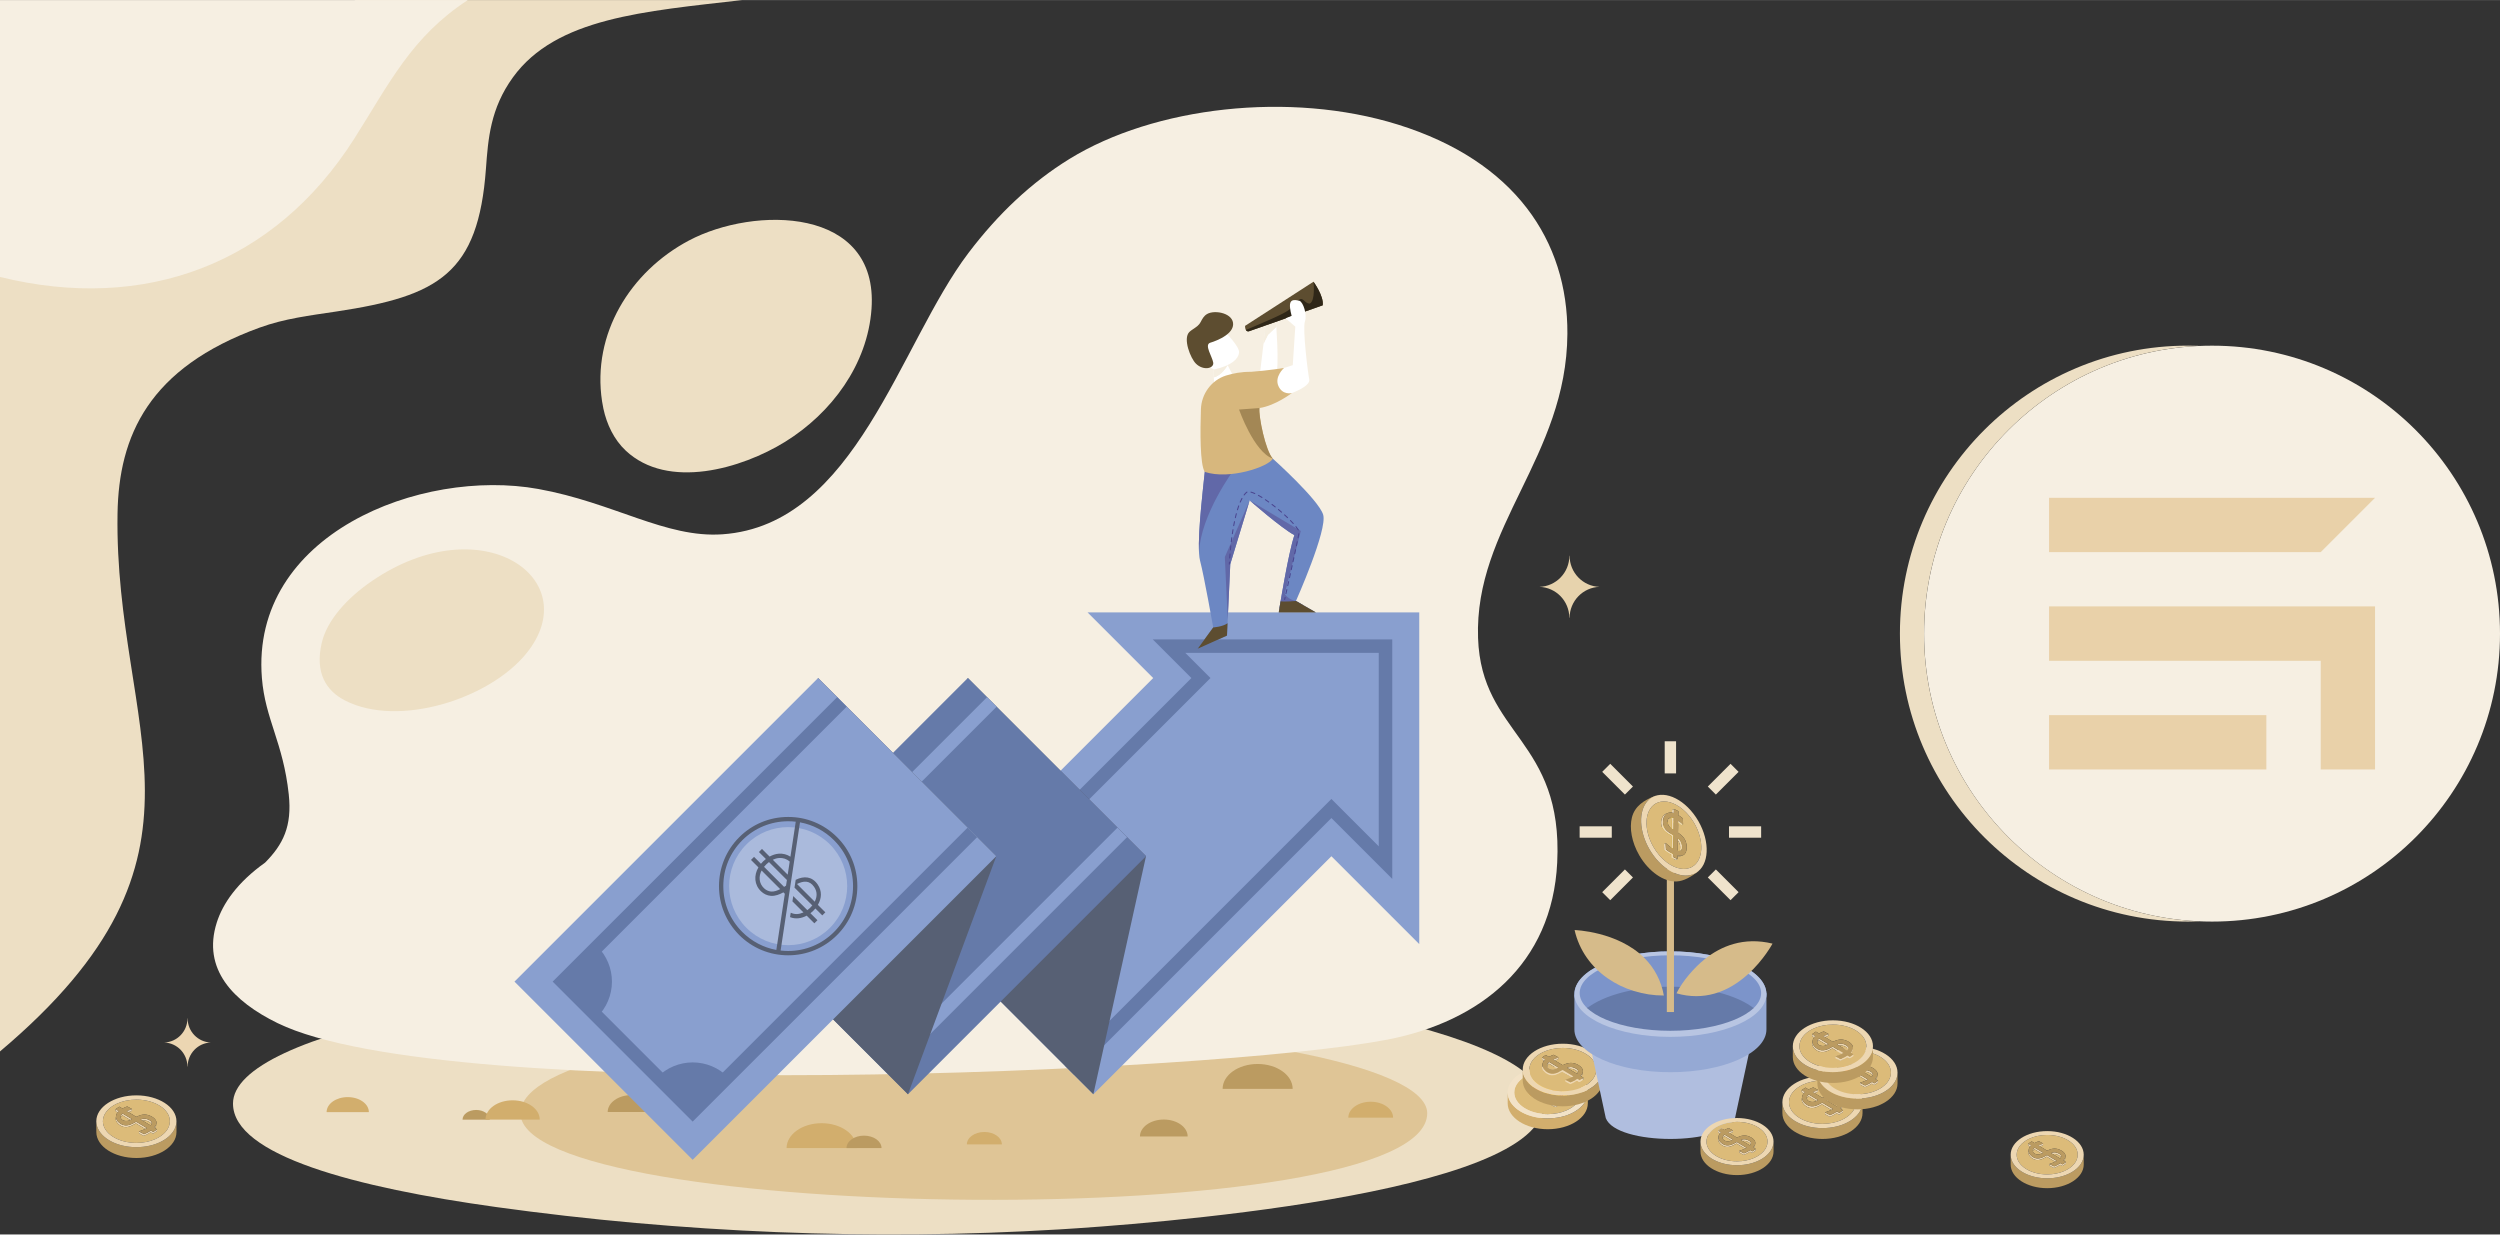 <?xml version="1.0" encoding="UTF-8"?>
<!DOCTYPE svg PUBLIC "-//W3C//DTD SVG 1.1//EN" "http://www.w3.org/Graphics/SVG/1.1/DTD/svg11.dtd">
<!-- Creator: CorelDRAW X7 -->
<svg xmlns="http://www.w3.org/2000/svg" xml:space="preserve" width="11.614in" height="5.735in" version="1.1" style="shape-rendering:geometricPrecision; text-rendering:geometricPrecision; image-rendering:optimizeQuality; fill-rule:evenodd; clip-rule:evenodd"
viewBox="0 0 116142 57345"
 xmlns:xlink="http://www.w3.org/1999/xlink">
 <rect x="0" y="0" width="116142" height="57345" fill="#333333" stroke="none"/>
 <defs>
  <style type="text/css">
   <![CDATA[
    .fil30 {fill:#FFC632}
    .fil25 {fill:#FAAB30}
    .fil26 {fill:#F79333}
    .fil23 {fill:#2F2718}
    .fil15 {fill:#6168A8}
    .fil33 {fill:#657AA9}
    .fil34 {fill:#7C94CA}
    .fil35 {fill:#95A9D4}
    .fil20 {fill:#A38755}
    .fil36 {fill:#B8C5E2}
    .fil31 {fill:#BB9B61}
    .fil24 {fill:#D2AE6D}
    .fil37 {fill:#D6BB8A}
    .fil27 {fill:#DCBB79}
    .fil8 {fill:#E7D3AD}
    .fil1 {fill:#E9D1A9}
    .fil9 {fill:#ECD6B2}
    .fil28 {fill:#EDD7B2}
    .fil2 {fill:#EDDFC4}
    .fil29 {fill:#F2E2C7}
    .fil21 {fill:#F5EEE0}
    .fil0 {fill:#F6EFE2}
    .fil22 {fill:#4A458F;fill-rule:nonzero}
    .fil12 {fill:#576074;fill-rule:nonzero}
    .fil19 {fill:#5D4D30;fill-rule:nonzero}
    .fil11 {fill:#657AA9;fill-rule:nonzero}
    .fil14 {fill:#6C87C3;fill-rule:nonzero}
    .fil10 {fill:#899FCF;fill-rule:nonzero}
    .fil13 {fill:#AABADC;fill-rule:nonzero}
    .fil32 {fill:#B0BEDF;fill-rule:nonzero}
    .fil6 {fill:#BB9B61;fill-rule:nonzero}
    .fil40 {fill:#C19C00;fill-rule:nonzero}
    .fil7 {fill:#D2AE6D;fill-rule:nonzero}
    .fil38 {fill:#D6BB8A;fill-rule:nonzero}
    .fil18 {fill:#D7B77D;fill-rule:nonzero}
    .fil4 {fill:#DFC596;fill-rule:nonzero}
    .fil3 {fill:#EDDFC4;fill-rule:nonzero}
    .fil39 {fill:#EFE3CC;fill-rule:nonzero}
    .fil17 {fill:#F5EEE0;fill-rule:nonzero}
    .fil5 {fill:#F6EFE2;fill-rule:nonzero}
    .fil16 {fill:white;fill-rule:nonzero}
   ]]>
  </style>
 </defs>
 <g id="Layer_x0020_1">
  <g id="_3027444728032">
   <g>
    <path class="fil0" d="M116142 29434c0,-7388 -5989,-13378 -13378,-13378 -7388,0 -13377,5990 -13377,13378 0,7388 5989,13377 13377,13377 7389,0 13378,-5989 13378,-13377z"/>
    <path class="fil1" d="M105288 33219l0 2526 -10096 0 0 -2526 10096 0zm-10096 -7573l0 -2523c5046,0 10096,0 15145,0l-2523 2523c-4209,0 -8416,0 -12622,0zm15145 10099l-2523 0 0 -5050 -12622 0 0 -2526 15145 0c0,2526 0,5051 0,7576z"/>
    <path class="fil2" d="M102185 42800l19 0c-5,0 -11,0 -19,0zm-12801 -13366c0,-7202 5692,-13075 12820,-13369l-19 0 -524 -11 -17 0c-7389,0 -13380,5991 -13380,13380 0,7389 5991,13377 13380,13377 181,0 362,-3 543,-11 -7120,-303 -12803,-6173 -12803,-13366l0 0z"/>
   </g>
   <path class="fil2" d="M29068 20930c1964,1844 5393,838 7405,-407 2160,-1337 3833,-3592 4015,-6178 336,-4763 -5443,-4784 -8480,-3176 -2729,1445 -4513,4341 -4039,7468 17,115 38,229 62,341 157,732 492,1440 1037,1952z"/>
   <g>
    <path class="fil3" d="M71724 51265c0,4293 -19021,5636 -22520,5847 -8731,527 -17562,153 -26144,-1038 -6522,-905 -12236,-2395 -12236,-4809 0,-3327 13633,-6024 30450,-6024 16817,0 30450,2697 30450,6024z"/>
    <path class="fil4" d="M66304 51713c0,5635 -42125,5092 -42125,0 0,-2268 7806,-4107 20016,-4107 12210,0 22109,1839 22109,4107z"/>
    <path class="fil5" d="M12903 47532c-2075,-1012 -3516,-2515 -2834,-4672 281,-889 957,-1870 2247,-2789 837,-845 1258,-1690 1099,-3169 -259,-2412 -1095,-3491 -1248,-5406 -534,-6679 7379,-9768 12838,-8783 3509,633 5925,2291 8560,2106 6188,-435 8214,-8833 11427,-13071 1382,-1823 2930,-3281 4694,-4368 3935,-2424 10230,-3162 15260,-1594 5429,1693 7898,5397 7870,9720 -37,5714 -4328,8955 -4150,14134 155,4517 3959,4699 3677,10432 -231,4706 -3548,7391 -7915,8228 -8159,1563 -43673,3063 -51525,-768z"/>
    <path class="fil3" d="M17286 26984c5121,-3491 9950,-82 7175,3359 -1721,2134 -5949,3465 -8422,2202 -891,-455 -1415,-1290 -1092,-2682 239,-1031 1150,-2068 2339,-2879z"/>
    <path class="fil6" d="M28231 51658c0,-435 497,-788 1109,-788 612,0 1108,353 1108,788l-2217 0z"/>
    <path class="fil6" d="M52958 52795c0,-435 496,-788 1109,-788 612,0 1108,353 1108,788l-2217 0z"/>
    <path class="fil7" d="M15173 51663c0,-386 440,-698 981,-698 542,0 982,312 982,698l-1963 0z"/>
    <path class="fil6" d="M21488 52012c0,-249 283,-450 632,-450 349,0 632,201 632,450l-1264 0z"/>
    <path class="fil6" d="M56799 50582c0,-638 729,-1156 1627,-1156 898,0 1627,518 1627,1156l-3254 0z"/>
    <path class="fil7" d="M36542 53334c0,-639 728,-1157 1626,-1157 899,0 1627,518 1627,1157l-3253 0z"/>
    <path class="fil7" d="M44917 53163c0,-319 365,-578 814,-578 449,0 813,259 813,578l-1627 0z"/>
    <path class="fil7" d="M62638 51920c0,-409 466,-740 1041,-740 574,0 1040,331 1040,740l-2081 0z"/>
    <path class="fil7" d="M22555 52010c0,-495 564,-896 1260,-896 696,0 1260,401 1260,896l-2520 0z"/>
    <path class="fil6" d="M39326 53334c0,-320 364,-579 813,-579 449,0 814,259 814,579l-1627 0z"/>
    <path class="fil5" d="M68109 15856c155,1121 737,1612 1290,1501 940,-189 1134,-1439 1079,-2607 -78,-1667 -640,-3378 -1857,-4567 -1069,-1043 -2807,-742 -2644,610 112,929 1046,1690 1518,2503 423,729 437,1272 614,2560z"/>
    <path class="fil8" d="M71518 27261c768,25 1384,655 1388,1435l12 0c7,-780 622,-1410 1388,-1435 -770,-26 -1388,-662 -1388,-1446l-10 0c0,784 -618,1420 -1390,1446z"/>
    <path class="fil9" d="M7629 48429c596,19 1074,509 1077,1115l10 0c5,-606 483,-1096 1077,-1115 -597,-20 -1077,-514 -1077,-1123l-8 0c0,609 -480,1103 -1079,1123z"/>
    <g>
     <path class="fil3" d="M0 6038c362,-161 730,-310 1103,-445 4376,-1587 9415,-1407 13329,-3930 750,-484 1432,-1051 2078,-1663l17968 0c-4544,526 -8644,818 -10649,3591 -1046,1446 -1151,2841 -1253,4235 -354,4879 -2197,5926 -6938,6641 -1268,191 -2414,328 -3574,749 -5154,1870 -6547,5026 -6604,8645 -157,10127 5363,15856 -5460,24982l0 -42805z"/>
     <path class="fil5" d="M21734 0c-2614,1703 -3643,3867 -5274,6436 -3700,5829 -9733,8088 -16460,6427l0 -12863 21734 0z"/>
    </g>
    <g>
     <polygon class="fil10" points="65934,28446 50523,28446 53574,31497 42516,42555 50794,50833 61852,39775 65934,43857 "/>
     <polygon class="fil11" points="49911,49942 49467,49499 61852,37114 64052,39315 64052,30327 55065,30327 56235,31497 43850,43881 43407,43438 55348,31497 53551,29700 64680,29700 64680,40829 61852,38001 "/>
     <polygon class="fil12" points="44962,31495 53240,39773 50794,50833 42516,42555 "/>
     <polygon class="fil11" points="42181,50833 33903,42555 44963,31495 53241,39773 "/>
     <polygon class="fil10" points="35238,43890 34794,43447 45855,32386 46298,32830 "/>
     <polygon class="fil10" points="41299,49951 40855,49508 51916,38447 52359,38891 "/>
     <polygon class="fil12" points="38007,31495 46285,39773 42181,50833 33902,42555 "/>
     <polygon class="fil10" points="32179,53878 23901,45600 38007,31495 46285,39773 "/>
     <polygon class="fil11" points="32179,52104 25675,45600 38889,32387 39332,32830 26562,45600 32179,51218 44950,38447 45393,38891 "/>
     <path class="fil11" d="M26119 45600l1636 -1630c431,433 674,1019 674,1630 0,623 -252,1219 -698,1654l-1612 -1654z"/>
     <path class="fil11" d="M32181 51663l-1649 -1618c435,-442 1029,-692 1649,-692 620,0 1215,250 1649,693l-1649 1617z"/>
     <path class="fil13" d="M38555 43103c-1071,1071 -2807,1071 -3878,0 -1071,-1071 -1071,-2807 0,-3878 1071,-1071 2807,-1071 3878,0 1071,1071 1071,2807 0,3878z"/>
    </g>
    <g>
     <path class="fil14" d="M59131 21303c0,0 2122,1906 2338,2601 216,695 -1263,4012 -1263,4012l925 530 -1725 0c0,0 421,-2656 726,-3590 -590,-309 -2077,-1611 -2077,-1611l-900 2960 -153 3319 -1363 612 723 -991c0,0 -428,-2411 -611,-3099 -182,-688 133,-3296 219,-4126 87,-830 2593,-889 3161,-617z"/>
     <path class="fil15" d="M55970 21920c-74,715 -318,2751 -268,3740 82,-1774 1625,-3846 1625,-3846 -269,56 -821,-34 -1261,-120 -53,68 -87,143 -96,226z"/>
     <path class="fil15" d="M60431 24664l-2376 -1419c0,0 1487,1302 2077,1611 -257,785 -595,2786 -696,3404 344,6 707,10 861,8 185,-2 249,-91 209,-180l-300 -172c-380,-62 -523,-335 -523,-335l748 -2917z"/>
     <path class="fil16" d="M58827 14897c-14,99 -321,2680 -321,2680 0,0 572,203 761,-126 190,-330 1,-2637 1,-2637l-441 83z"/>
     <path class="fil17" d="M59295 15178c-15,-220 -27,-364 -27,-364l-441 83c-6,42 -65,527 -130,1073l203 -414 395 -378z"/>
     <path class="fil16" d="M56934 16769l396 773c0,0 7,387 -411,443 -418,56 -516,-178 -516,-178l-41 -966c0,0 382,-154 572,-72z"/>
     <path class="fil18" d="M56955 17444c325,-104 716,-178 1169,-174 802,-60 1527,-178 1527,-178 0,0 385,522 360,1166 0,0 -739,577 -1501,696 -46,369 277,1978 621,2349 -184,373 -2019,1000 -3161,617 -225,-337 -214,-1883 -179,-2913 24,-713 485,-1346 1164,-1563z"/>
     <path class="fil17" d="M56362 16841l30 684c369,-75 639,-568 639,-568l0 0 -96 -188c-191,-82 -573,72 -573,72z"/>
     <path class="fil19" d="M60206 27916c0,0 -514,49 -715,15 -53,312 -85,515 -85,515l1725 0 -925 -530z"/>
     <path class="fil19" d="M57028 28950c-229,170 -666,195 -666,195l-723 991 1363 -612 26 -574z"/>
     <polygon class="fil15" points="57155,26205 58055,23245 56901,25873 57036,28774 "/>
     <path class="fil20" d="M58510 18954l-948 69c0,0 691,1977 1569,2280 -344,-371 -667,-1980 -621,-2349z"/>
     <path class="fil21" d="M56362 16841l30 684c369,-75 639,-568 639,-568l-97 -188c-190,-82 -572,72 -572,72z"/>
     <path class="fil21" d="M59268 14814l-441 83c-6,42 -65,527 -130,1073l203 -414 395 -378c-15,-220 -27,-364 -27,-364z"/>
     <path class="fil22" d="M57107 26228c-12,-2 -20,-12 -20,-24 0,0 2,-34 5,-96 1,-13 12,-23 26,-22 14,1 23,12 22,25 -4,61 -5,95 -5,95 -1,13 -12,23 -25,23 -1,-1 -2,0 -3,-1zm2570 1643l-1 0c-13,-3 -21,-16 -18,-29l20 -92c3,-14 15,-19 29,-19 13,3 21,16 18,29l-20 93c-3,12 -16,20 -28,18zm-1387 -4922c-2,0 -4,-1 -6,-2 -65,-29 -124,-51 -174,-64 -13,-4 -20,-17 -17,-29 3,-13 16,-21 29,-17 53,13 114,36 182,67 12,5 17,19 12,31 -5,10 -16,16 -26,14zm332 182c-2,-1 -5,-2 -8,-3 -56,-35 -111,-67 -162,-96 -12,-6 -16,-21 -10,-33 7,-11 21,-16 33,-9 52,29 108,62 164,97 11,7 15,22 8,33 -5,9 -15,13 -25,11zm-828 -115c-3,-1 -7,-2 -10,-5 -10,-8 -12,-23 -5,-33 36,-48 73,-89 111,-122 9,-8 19,-15 30,-20 12,-5 26,0 32,12 6,12 0,26 -12,32 -7,3 -13,7 -18,12 -36,31 -71,70 -104,115 -6,7 -15,10 -24,9zm1143 327c-3,-1 -6,-2 -9,-4 -53,-38 -105,-74 -156,-109 -11,-7 -13,-22 -6,-33 7,-11 22,-14 33,-6 52,34 104,71 156,109 11,7 14,22 6,33 -5,8 -15,11 -24,10zm303 229c-4,-1 -8,-3 -11,-5 -50,-40 -100,-78 -149,-116 -11,-8 -13,-23 -5,-34 8,-10 23,-12 34,-4 50,38 100,77 150,116 10,9 12,24 4,34 -6,7 -15,10 -23,9zm-1629 -225c-2,-1 -3,-1 -5,-2 -12,-5 -18,-19 -12,-31 26,-63 54,-121 82,-173 7,-12 22,-16 33,-10 12,7 16,21 10,33 -28,51 -55,108 -81,169 -5,10 -16,16 -27,14zm1921 467c-5,0 -9,-2 -12,-5 -47,-41 -95,-82 -144,-123 -10,-8 -11,-23 -3,-33 8,-11 23,-12 34,-4 49,41 97,82 145,124 9,8 11,23 2,34 -6,6 -14,9 -22,7zm280 256c-5,-1 -9,-3 -12,-6 -45,-43 -91,-86 -139,-129 -9,-9 -10,-24 -1,-34 9,-10 24,-10 34,-2 47,44 94,87 139,130 9,9 10,25 1,34 -6,6 -14,8 -22,7zm-2329 -367c-1,0 -2,0 -2,0 -13,-4 -20,-18 -16,-30 19,-64 39,-125 59,-181 4,-13 19,-19 31,-15 12,5 19,18 14,31 -20,55 -39,116 -58,179 -4,11 -16,18 -28,16zm2594 638c-5,0 -10,-3 -13,-7 -41,-45 -84,-91 -130,-138 -9,-9 -9,-24 0,-33 10,-10 25,-10 34,0 46,47 90,94 131,139 9,10 8,25 -2,34 -5,5 -13,7 -20,5zm-2690 -271l-2 -1c-12,-3 -20,-15 -17,-28 14,-63 29,-125 45,-185 3,-13 16,-21 29,-17 13,3 21,16 17,29 -16,60 -30,121 -45,183 -3,13 -15,21 -27,19zm2925 569c-6,-2 -12,-5 -16,-11 -29,-46 -66,-97 -110,-151 -8,-10 -7,-25 4,-34 10,-8 25,-6 33,4 45,55 83,107 114,155 7,11 4,26 -7,33 -6,4 -12,5 -18,4zm-3002 -198l0 0c-13,-2 -22,-15 -20,-28 12,-62 24,-125 37,-187 2,-12 15,-21 28,-18l0 0c13,2 21,15 19,28 -13,62 -25,124 -36,186 -3,13 -15,21 -28,19zm2990 561l-1 0c-13,-3 -21,-16 -18,-29 14,-71 26,-134 36,-186 2,-13 14,-21 27,-19l0 0c13,2 22,15 20,28 -10,52 -22,115 -36,187 -3,12 -15,21 -28,19zm-3052 -187c-13,-3 -21,-15 -20,-27 10,-63 19,-125 30,-188 2,-13 14,-22 28,-20 12,4 21,15 19,28 -10,62 -20,125 -29,187 -2,13 -14,22 -27,20l-1 0zm2976 558l-1 0c-13,-3 -22,-15 -19,-28l39 -186c2,-13 15,-21 28,-19l0 0c13,3 22,16 19,29l-39 186c-3,12 -15,21 -27,18zm-3026 -183c-13,-2 -22,-13 -20,-26 7,-62 15,-125 24,-189 2,-13 14,-22 27,-20l1 0c12,2 21,14 19,27 -8,64 -16,126 -24,188 -1,13 -13,22 -26,20l-1 0zm2947 554l-1 0c-13,-2 -21,-15 -19,-28l40 -186c3,-13 16,-22 28,-18 13,3 22,15 19,28l-40 186c-2,13 -15,21 -27,18zm-2988 -177c-12,-2 -21,-13 -20,-26 6,-60 12,-123 19,-189 2,-13 14,-22 27,-21 13,0 23,13 21,26 -7,66 -13,129 -19,189 -2,13 -13,23 -26,21 -1,0 -2,0 -2,0zm2908 549l-1 -1c-13,-2 -22,-15 -19,-28l40 -186c3,-12 16,-20 28,-18l1 0c13,3 21,16 18,29l-40 185c-3,13 -15,21 -27,19zm-2940 -171c-12,-2 -21,-13 -20,-26 4,-56 9,-119 15,-189 1,-13 12,-23 26,-21 13,-1 23,12 21,25 -5,69 -10,133 -14,189 -1,13 -13,23 -26,22 -1,0 -2,0 -2,0zm2859 541l-1 0c-13,-3 -21,-15 -18,-28l40 -186c3,-13 13,-21 29,-18 12,3 21,15 18,28l-41 186c-2,12 -15,21 -27,18zm-82 371l-1 0c-13,-3 -21,-16 -18,-29l41 -185c3,-13 15,-20 28,-18 13,2 22,15 19,28l-41 185c-3,13 -15,21 -28,19zm-82 371l-1 -1c-13,-3 -21,-15 -18,-28l41 -185c3,-13 13,-20 29,-19 13,3 21,16 18,29l-41 185c-3,13 -15,21 -28,19zm-82 370l-1 0c-13,-3 -21,-16 -18,-29l41 -185c3,-13 15,-21 29,-18 12,3 21,15 18,28l-42 186c-2,12 -15,20 -27,18z"/>
     <path class="fil19" d="M57840 15137l3180 -2052c0,0 491,668 428,1096l-3425 1206c0,0 -180,67 -183,-250z"/>
     <path class="fil23" d="M60377 13907c-169,96 -471,237 -442,410 26,161 -1594,802 -2055,1008 54,93 143,62 143,62l3425 -1206c63,-428 -428,-1096 -428,-1096 0,0 103,901 -181,1018 -230,-16 -294,-292 -462,-196z"/>
     <path class="fil16" d="M59651 17092l407 -131 117 -1789 -446 -386 276 -115c0,0 -97,-346 -76,-533 22,-187 136,-247 447,-164 168,73 357,626 245,965 -112,339 135,2361 203,2682 69,322 -813,637 -813,637 0,0 -426,109 -620,-328 -194,-437 260,-838 260,-838z"/>
     <path class="fil16" d="M56916 15429c0,0 685,666 647,956 -38,290 -346,591 -1137,772 -280,-9 -679,-796 -692,-968 -84,-1131 865,-916 1182,-760z"/>
     <path class="fil19" d="M56215 15922c0,0 1029,-290 1071,-831 41,-542 -847,-716 -1207,-507 -154,90 -221,223 -301,373 -89,169 -215,237 -375,347 -52,35 -104,71 -149,115 -311,307 53,1224 305,1472 347,342 849,225 803,-50 -45,-275 -422,-821 -147,-919z"/>
    </g>
    <g>
     <path class="fil24" d="M73724 51001c-178,543 -925,952 -1821,952 -894,0 -1641,-409 -1820,-952 -26,-77 -40,-158 -41,-241l0 493c0,665 834,1204 1861,1204 1029,0 1862,-539 1862,-1204l0 -503c0,86 -14,170 -41,251z"/>
     <path class="fil25" d="M72365 50640c-94,-22 -181,-8 -266,25 29,18 60,36 89,54 53,-10 107,-10 163,4 65,16 226,72 251,167 81,-145 -155,-230 -237,-250z"/>
     <path class="fil25" d="M72730 51044c12,8 23,14 35,21 9,-12 19,-26 26,-40 26,-45 37,-88 35,-129 -4,16 -12,31 -21,46 -21,37 -47,71 -75,102z"/>
     <path class="fil26" d="M72351 50723c-56,-14 -110,-14 -163,-4 124,74 248,149 372,223 7,-8 17,-17 24,-25 8,-9 15,-19 18,-27 -25,-95 -186,-151 -251,-167z"/>
     <path class="fil25" d="M71896 50769c-217,122 -450,249 -694,115 -142,-79 -251,-207 -248,-351 -56,176 65,339 235,434 244,134 477,7 693,-115 142,85 285,172 428,257 28,-12 56,-27 83,-41 -166,-100 -332,-200 -497,-299z"/>
     <path class="fil27" d="M70941 50202l0 -16 134 -89 37 -26c49,30 97,58 145,87 72,-37 147,-69 221,-97l213 115 8 4c-2,3 -5,5 -8,7l0 66 0 14c-12,6 -29,13 -40,18 -37,13 -74,28 -112,43 121,72 239,145 359,216 200,-98 395,-150 629,-56 160,65 368,218 299,408 2,41 -9,84 -35,129 -7,14 -17,28 -26,40 30,19 62,38 94,57 0,0 1,1 2,2 0,0 2,0 2,1l-2 1 -6 80 0 6 -180 116c-37,-22 -74,-44 -110,-65 -98,68 -208,121 -318,165l-223 -120 0 -83 0 -6c20,-4 39,-14 54,-18 72,-25 154,-55 232,-92 -143,-85 -286,-172 -428,-257 -216,122 -449,249 -693,115 -170,-95 -291,-258 -235,-434l0 -2c1,-55 19,-113 59,-172 6,-7 11,-14 16,-21 -22,-14 -45,-26 -67,-40 -14,-8 -15,-8 -21,-19l0 -77zm962 1554c323,0 622,-63 870,-173 414,-180 687,-486 687,-833 0,-556 -697,-1005 -1557,-1005 -348,0 -670,74 -930,199 -379,183 -625,476 -625,806 0,555 697,1006 1555,1006z"/>
     <path class="fil25" d="M71174 50570c15,-34 42,-68 80,-96 122,72 243,146 364,218 25,-10 50,-24 76,-39 1,-1 3,-2 5,-3 -143,-86 -288,-173 -431,-259 -69,50 -100,117 -94,179z"/>
     <path class="fil28" d="M72688 51245c-37,-22 -73,-44 -109,-65 -98,68 -208,121 -318,165l-152 -77 -85 -43 0 83 223 120c110,-44 220,-97 318,-165 36,21 73,43 110,65l180 -116 0 -6 6 -80 -69 48 -104 71z"/>
     <path class="fil26" d="M71174 50570c7,68 61,129 164,155 108,27 191,9 280,-33 -121,-72 -242,-146 -364,-218 -38,28 -65,62 -80,96z"/>
     <path class="fil29" d="M70973 49944c260,-125 582,-199 930,-199 860,0 1557,449 1557,1005 0,347 -273,653 -687,833 -248,110 -547,173 -870,173 -858,0 -1555,-451 -1555,-1006 0,-330 246,-623 625,-806zm930 2009c896,0 1643,-409 1821,-952 27,-81 41,-165 41,-251 0,-665 -833,-1203 -1862,-1203 -1027,0 -1861,538 -1861,1203 0,3 0,8 0,10 1,83 15,164 41,241 179,543 926,952 1820,952z"/>
     <path class="fil30" d="M72602 50890c-3,8 -10,18 -18,27 -7,8 -17,17 -24,25 -124,-74 -248,-149 -372,-223 -29,-18 -60,-36 -89,-54 85,-33 172,-47 266,-25 82,20 318,105 237,250zm-908 -237c-26,15 -51,29 -76,39 -89,42 -172,60 -280,33 -103,-26 -157,-87 -164,-155 -6,-62 25,-129 94,-179 143,86 288,173 431,259 -2,1 -4,2 -5,3zm-692 -422c27,16 53,32 81,48 -19,18 -37,38 -54,59 -5,7 -10,14 -16,21 -40,59 -58,117 -59,172l0 2c-3,144 106,272 248,351 244,134 477,7 694,-115 165,99 331,199 497,299 -27,14 -55,29 -83,41 -78,37 -160,67 -232,92 -15,4 -34,14 -54,18l0 6 85 43 152 77c110,-44 220,-97 318,-165 36,21 72,43 109,65l104 -71 69 -48 2 -1c0,-1 -2,-1 -2,-1 -1,-1 -2,-2 -2,-2 -32,-19 -64,-38 -94,-57 -12,-7 -23,-13 -35,-21 28,-31 54,-65 75,-102 9,-15 17,-30 21,-46 69,-190 -139,-343 -299,-408 -234,-94 -429,-42 -629,56 -120,-71 -238,-144 -359,-216 -26,-16 -52,-31 -77,-47 53,-23 106,-43 158,-63 16,-5 30,-11 45,-16 10,-4 19,-9 26,-15 3,-2 6,-4 8,-7l-8 -4 -213 -115c-74,28 -149,60 -221,97 -48,-29 -96,-57 -145,-87l-37 26 -134 89 0 16c10,5 25,8 35,13 8,6 17,11 26,16z"/>
     <path class="fil25" d="M70962 50298c22,14 45,26 67,40 17,-21 35,-41 54,-59 -28,-16 -54,-32 -81,-48 -9,-5 -18,-10 -26,-16 -10,-5 -25,-8 -35,-13l0 77c6,11 7,11 21,19z"/>
     <path class="fil25" d="M71620 50218c-52,20 -105,40 -158,63 25,16 51,31 77,47 38,-15 75,-30 112,-43 11,-5 28,-12 40,-18l0 -14 0 -66c-7,6 -16,11 -26,15 -15,5 -29,11 -45,16z"/>
     <path class="fil31" d="M74423 49938c-179,543 -926,952 -1821,952 -894,0 -1641,-409 -1820,-952 -26,-78 -40,-159 -41,-241l0 492c0,665 833,1204 1861,1204 1029,0 1862,-539 1862,-1204l0 -502c0,86 -14,170 -41,251z"/>
     <path class="fil28" d="M73063 49576c-93,-21 -180,-7 -265,26 29,17 60,35 89,53 52,-9 107,-9 163,4 65,16 226,73 251,168 81,-146 -156,-230 -238,-251z"/>
     <path class="fil28" d="M73429 49981c12,7 23,14 35,21 9,-13 19,-26 26,-40 26,-45 37,-88 35,-129 -5,16 -12,30 -21,46 -21,37 -48,70 -75,102z"/>
     <path class="fil27" d="M73050 49659c-56,-13 -111,-13 -163,-4 124,75 248,149 372,224 7,-8 17,-17 24,-25 7,-10 15,-19 18,-27 -25,-95 -186,-152 -251,-168z"/>
     <path class="fil28" d="M72595 49706c-217,122 -450,249 -694,114 -143,-79 -251,-207 -248,-351 -57,177 64,340 234,434 244,135 478,8 694,-114 142,85 285,171 428,257 28,-13 55,-27 83,-42 -166,-100 -332,-200 -497,-298z"/>
     <path class="fil27" d="M71639 49138l0 -16 135 -89 37 -25c49,30 96,58 145,87 71,-38 147,-69 220,-97l214 115 8 4c-2,2 -5,4 -8,7l0 66 0 13c-13,7 -30,14 -40,18 -37,14 -75,29 -113,43 121,73 240,145 360,217 199,-98 395,-150 629,-56 160,64 368,218 299,408 2,41 -9,84 -35,129 -7,14 -17,27 -26,40 30,19 62,38 93,57 0,0 1,1 2,2 1,0 2,0 2,1l-2 1 -5 80 0 6 -181 116c-36,-22 -73,-44 -109,-66 -98,69 -208,122 -318,165l-223 -119 0 -83 0 -7c20,-4 39,-13 53,-17 73,-26 155,-55 233,-92 -143,-86 -286,-172 -428,-257 -216,122 -450,249 -694,114 -170,-94 -291,-257 -234,-434l0 -1c1,-56 19,-113 59,-172 5,-8 10,-15 16,-21 -22,-14 -46,-27 -67,-40 -14,-9 -15,-9 -22,-20l0 -77zm963 1554c323,0 622,-62 870,-172 414,-181 686,-487 686,-833 0,-556 -697,-1006 -1556,-1006 -349,0 -670,75 -930,200 -379,183 -625,476 -625,806 0,555 697,1005 1555,1005z"/>
     <path class="fil28" d="M71873 49507c14,-35 42,-68 80,-97 121,73 242,147 364,219 24,-10 50,-24 76,-39 1,-1 3,-2 5,-3 -144,-86 -288,-174 -432,-259 -68,50 -100,117 -93,179z"/>
     <path class="fil28" d="M73387 50182c-37,-23 -74,-44 -109,-66 -98,69 -208,121 -319,165l-151 -76 -85 -43 0 83 223 119c110,-43 220,-96 318,-165 36,22 73,44 109,66l181 -116 0 -6 5 -80 -68 47 -104 72z"/>
     <path class="fil27" d="M71873 49507c7,67 61,128 164,155 108,27 191,9 280,-33 -122,-72 -243,-146 -364,-219 -38,29 -66,62 -80,97z"/>
     <path class="fil28" d="M71672 48881c260,-125 581,-200 930,-200 859,0 1556,450 1556,1006 0,346 -272,652 -686,833 -248,110 -547,172 -870,172 -858,0 -1555,-450 -1555,-1005 0,-330 246,-623 625,-806zm930 2009c895,0 1642,-409 1821,-952 27,-81 41,-165 41,-251 0,-665 -833,-1203 -1862,-1203 -1028,0 -1861,538 -1861,1203 0,3 0,7 0,10 1,82 15,163 41,241 179,543 926,952 1820,952z"/>
     <path class="fil31" d="M73301 49827c-3,8 -11,17 -18,27 -7,8 -17,17 -24,25 -124,-75 -248,-149 -372,-224 -29,-18 -60,-36 -89,-53 85,-33 172,-47 265,-26 82,21 319,105 238,251zm-908 -237c-26,15 -52,29 -76,39 -89,42 -172,60 -280,33 -103,-27 -157,-88 -164,-155 -7,-62 25,-129 93,-179 144,85 288,173 432,259 -2,1 -4,2 -5,3zm-693 -422c28,16 54,32 81,48 -18,18 -36,38 -53,59 -6,6 -11,13 -16,21 -40,59 -58,116 -59,172l0 1c-3,144 105,272 248,351 244,135 477,8 694,-114 165,98 331,198 497,298 -28,15 -55,29 -83,42 -78,37 -160,66 -233,92 -14,4 -33,13 -53,17l0 7 85 43 151 76c111,-44 221,-96 319,-165 35,22 72,43 109,66l104 -72 68 -47 2 -1c0,-1 -1,-1 -2,-1 -1,-1 -2,-2 -2,-2 -31,-19 -63,-38 -93,-57 -12,-7 -23,-14 -35,-21 27,-32 54,-65 75,-102 9,-16 16,-30 21,-46 69,-190 -139,-344 -299,-408 -234,-94 -430,-42 -629,56 -120,-72 -239,-144 -360,-217 -25,-16 -51,-30 -76,-46 52,-23 106,-43 157,-63 16,-5 31,-12 45,-17 11,-4 19,-8 27,-14 3,-3 6,-5 8,-7l-8 -4 -214 -115c-73,28 -149,59 -220,97 -49,-29 -96,-57 -145,-87l-37 25 -135 89 0 16c11,5 26,9 35,14 9,5 18,11 26,16z"/>
     <path class="fil28" d="M71661 49235c22,13 45,26 67,40 17,-21 35,-41 53,-59 -27,-16 -53,-32 -81,-48 -8,-5 -18,-11 -26,-16 -9,-5 -24,-9 -35,-14l0 77c7,11 8,11 22,20z"/>
     <path class="fil28" d="M72318 49155c-51,20 -105,40 -157,63 25,16 51,30 76,46 38,-14 76,-29 113,-43 10,-4 27,-11 40,-18l0 -13 0 -66c-8,6 -16,10 -27,14 -14,5 -29,12 -45,17z"/>
    </g>
    <path class="fil32" d="M80605 51939l28 -136 607 -2831c-1221,-949 -1960,-266 -3462,-266 -1502,0 -3888,-978 -3814,266l606 2831 29 136c485,1293 5520,1293 6006,0z"/>
    <path class="fil33" d="M77602 48167c1730,0 3624,-559 3866,-1337 -913,-1707 -6653,-1626 -7732,0 215,760 2136,1337 3866,1337z"/>
    <path class="fil34" d="M82063 46181c0,-1098 -1997,-1987 -4461,-1987 -2464,0 -4461,889 -4461,1987 0,292 142,570 397,820 701,-687 2257,-1165 4064,-1165 1806,0 3362,478 4064,1165 255,-250 397,-528 397,-820z"/>
    <path class="fil35" d="M73141 47822c0,1098 1997,1987 4461,1987 2464,0 4461,-889 4461,-1987l0 -1641c0,-293 -230,519 -486,769 -701,688 -2180,1100 -3986,1100 -1807,0 -3296,-387 -3998,-1074 -255,-250 -298,-521 -452,-795l0 1641z"/>
    <path class="fil36" d="M81816 46131c0,968 -1887,1753 -4214,1753 -2328,0 -4215,-785 -4215,-1753 0,-969 1887,-1754 4215,-1754 2327,0 4214,785 4214,1754zm-4214 -1937c-2464,0 -4461,889 -4461,1987 0,1097 1997,1986 4461,1986 2464,0 4461,-889 4461,-1986 0,-1098 -1997,-1987 -4461,-1987z"/>
    <polygon class="fil37" points="77767,47013 77435,47013 77435,40372 77767,40372 "/>
    <g>
     <path class="fil38" d="M77884 46143c287,-577 828,-1199 1318,-1591 740,-590 1789,-1046 3144,-718 0,0 -402,757 -1146,1427 -949,857 -2078,1237 -3316,882z"/>
     <path class="fil38" d="M77297 46246c-1903,0 -3718,-1147 -4147,-3042 0,0 1994,56 3238,1293l0 0c482,478 790,1082 909,1749z"/>
    </g>
    <g>
     <polygon class="fil39" points="81817,38914 80324,38914 80324,38385 81817,38385 "/>
     <polygon class="fil39" points="80395,35481 80769,35855 79713,36910 79339,36537 "/>
     <polygon class="fil39" points="80769,41444 80395,41817 79339,40761 79713,40388 "/>
     <polygon class="fil39" points="77865,35927 77337,35927 77337,34434 77865,34434 "/>
     <polygon class="fil39" points="74807,35481 75862,36537 75488,36910 74433,35855 "/>
     <polygon class="fil39" points="75862,40761 74807,41817 74433,41444 75488,40388 "/>
     <polygon class="fil39" points="74878,38914 73385,38914 73385,38385 74878,38385 "/>
     <g>
      <path class="fil40" d="M78167 38301c-186,-281 -891,-191 -971,165 -63,286 408,342 581,403 208,72 443,222 288,486 -201,344 -665,336 -823,-23 -18,-41 -159,5 -144,38 178,404 712,400 1000,112 169,-169 227,-435 8,-586 -117,-81 -275,-107 -408,-150 -95,-30 -221,-53 -294,-124 -270,-265 424,-578 620,-282 26,40 160,-14 143,-39z"/>
      <path class="fil40" d="M77599 37892c24,690 24,1380 0,2070 -2,65 142,39 144,-15 24,-698 24,-1395 -1,-2093 -1,-53 -145,-22 -143,38z"/>
     </g>
    </g>
    <g>
     <path class="fil31" d="M86486 51453c-178,543 -925,952 -1821,952 -894,0 -1641,-409 -1820,-952 -26,-78 -39,-159 -41,-240l0 491c0,665 834,1205 1861,1205 1029,0 1862,-540 1862,-1205l0 -502c0,86 -13,170 -41,251z"/>
     <path class="fil28" d="M85127 51092c-94,-22 -181,-8 -266,25 29,18 60,35 89,54 53,-10 107,-10 163,4 65,15 226,72 251,167 81,-145 -155,-230 -237,-250z"/>
     <path class="fil28" d="M85492 51496c12,8 23,14 35,21 10,-12 19,-26 26,-40 27,-45 37,-88 35,-129 -4,16 -12,30 -21,46 -21,37 -47,71 -75,102z"/>
     <path class="fil27" d="M85113 51175c-56,-14 -110,-14 -163,-4 124,74 248,149 372,223 8,-8 17,-17 24,-25 8,-10 15,-19 18,-27 -25,-95 -186,-152 -251,-167z"/>
     <path class="fil28" d="M84658 51221c-216,122 -450,249 -694,114 -142,-78 -251,-207 -248,-350 -56,176 65,339 235,434 243,134 477,7 693,-115 142,85 285,171 428,257 28,-12 56,-27 83,-42 -166,-99 -332,-199 -497,-298z"/>
     <path class="fil27" d="M83703 50653l0 -15 134 -90 37 -25c49,29 97,58 145,87 71,-37 147,-69 221,-97l213 115 8 4c-2,3 -5,5 -8,7l0 66 0 14c-13,6 -30,13 -40,18 -37,13 -74,28 -112,43 120,72 239,145 359,216 200,-98 395,-150 629,-56 160,64 368,218 299,408 2,41 -8,84 -35,129 -7,14 -16,28 -26,40 30,19 62,38 93,57 0,0 2,1 2,2 2,0 3,0 3,1l-3 1 -5 80 0 6 -180 116c-37,-22 -74,-44 -110,-65 -97,68 -208,121 -318,165l-223 -120 0 -83 0 -6c20,-5 39,-14 54,-18 72,-25 154,-55 232,-92 -143,-86 -286,-172 -428,-257 -216,122 -450,249 -693,115 -170,-95 -291,-258 -235,-434l0 -2c2,-55 19,-113 59,-172 6,-7 11,-15 16,-21 -22,-14 -45,-26 -67,-40 -14,-8 -15,-8 -21,-20l0 -77zm962 1555c323,0 622,-63 870,-173 414,-181 687,-486 687,-833 0,-556 -697,-1006 -1557,-1006 -349,0 -670,75 -930,200 -379,183 -625,476 -625,806 0,555 697,1006 1555,1006z"/>
     <path class="fil28" d="M83936 51022c15,-34 42,-68 80,-96 122,72 243,146 365,218 24,-10 49,-24 75,-39 1,-1 3,-2 5,-3 -144,-86 -287,-173 -431,-259 -69,50 -100,117 -94,179z"/>
     <path class="fil28" d="M85450 51697c-36,-22 -73,-44 -109,-65 -98,68 -208,120 -318,165l-152 -77 -85 -43 0 83 223 120c110,-44 221,-97 318,-165 36,21 73,43 110,65l180 -116 0 -6 5 -80 -68 48 -104 71z"/>
     <path class="fil27" d="M83936 51022c7,68 61,129 164,155 108,27 191,9 281,-33 -122,-72 -243,-146 -365,-218 -38,28 -65,62 -80,96z"/>
     <path class="fil28" d="M83735 50396c260,-125 581,-200 930,-200 860,0 1557,450 1557,1006 0,347 -273,652 -687,833 -248,109 -547,173 -870,173 -858,0 -1555,-451 -1555,-1006 0,-330 246,-623 625,-806zm930 2009c896,0 1643,-409 1821,-952 28,-81 41,-165 41,-251 0,-665 -833,-1203 -1862,-1203 -1027,0 -1861,538 -1861,1203 0,3 0,7 0,11 2,81 15,162 41,240 179,543 926,952 1820,952z"/>
     <path class="fil31" d="M85364 51342c-3,8 -10,17 -18,27 -7,8 -16,17 -24,25 -124,-74 -248,-149 -372,-223 -29,-19 -60,-36 -89,-54 85,-33 172,-47 266,-25 82,20 318,105 237,250zm-908 -237c-26,15 -51,29 -75,39 -90,42 -173,60 -281,33 -103,-26 -157,-87 -164,-155 -6,-62 25,-129 94,-179 144,86 287,173 431,259 -2,1 -4,2 -5,3zm-692 -422c27,16 53,33 81,48 -19,18 -37,38 -54,59 -5,6 -10,14 -16,21 -40,59 -57,117 -59,172l0 2c-3,143 106,272 248,350 244,135 478,8 694,-114 165,99 331,199 497,298 -27,15 -55,30 -83,42 -78,37 -160,67 -232,92 -15,4 -34,13 -54,18l0 6 85 43 152 77c110,-45 220,-97 318,-165 36,21 73,43 109,65l104 -71 68 -48 3 -1c0,-1 -1,-1 -3,-1 0,-1 -2,-2 -2,-2 -31,-19 -63,-38 -93,-57 -12,-7 -23,-13 -35,-21 28,-31 54,-65 75,-102 9,-16 17,-30 21,-46 69,-190 -139,-344 -299,-408 -234,-94 -429,-42 -629,56 -120,-71 -239,-144 -359,-216 -26,-16 -52,-31 -77,-47 53,-23 106,-43 158,-63 15,-5 30,-11 45,-17 10,-4 19,-8 26,-14 3,-2 6,-4 8,-7l-8 -4 -213 -115c-74,28 -150,60 -221,97 -48,-29 -96,-58 -145,-87l-37 25 -134 90 0 15c10,6 25,9 35,14 8,5 17,11 26,16z"/>
     <path class="fil28" d="M83724 50750c22,14 45,27 67,40 17,-21 35,-41 54,-59 -28,-16 -54,-32 -81,-48 -9,-5 -18,-11 -26,-16 -10,-5 -25,-8 -35,-14l0 77c6,12 7,12 21,20z"/>
     <path class="fil28" d="M84382 50670c-52,20 -105,40 -158,63 25,16 51,31 77,47 38,-15 75,-30 112,-43 10,-5 27,-12 40,-18l0 -14 0 -66c-7,6 -16,10 -26,14 -15,6 -30,12 -45,17z"/>
     <path class="fil31" d="M88112 50080c-179,543 -926,952 -1821,952 -894,0 -1641,-409 -1820,-952 -26,-78 -40,-159 -41,-241l0 492c0,665 833,1204 1861,1204 1029,0 1862,-539 1862,-1204l0 -502c0,86 -14,170 -41,251z"/>
     <path class="fil28" d="M86752 49718c-93,-22 -181,-7 -266,26 30,18 60,35 90,53 52,-9 107,-9 163,4 65,16 225,73 251,168 80,-145 -156,-230 -238,-251z"/>
     <path class="fil28" d="M87118 50123c12,7 23,14 35,21 9,-13 18,-26 26,-40 26,-45 37,-88 35,-129 -5,15 -12,30 -22,46 -21,37 -47,70 -74,102z"/>
     <path class="fil27" d="M86739 49801c-56,-13 -111,-13 -163,-4 124,75 248,149 372,224 7,-8 16,-17 24,-25 7,-10 15,-19 18,-27 -26,-95 -186,-152 -251,-168z"/>
     <path class="fil28" d="M86284 49848c-217,121 -450,249 -694,114 -143,-79 -251,-207 -248,-351 -57,177 64,339 234,434 244,135 478,7 694,-114 142,85 285,171 428,257 28,-12 55,-27 83,-42 -167,-100 -332,-200 -497,-298z"/>
     <path class="fil27" d="M85329 49280l0 -16 134 -89 37 -25c49,29 96,58 145,87 71,-38 147,-69 220,-98l214 116 8 4c-2,2 -5,5 -8,6l0 67 0 13c-13,7 -30,14 -40,18 -37,14 -75,28 -113,43 121,73 240,145 360,217 199,-98 395,-151 629,-56 160,64 368,218 299,408 2,41 -9,84 -35,129 -8,14 -17,27 -26,40 30,19 62,38 93,57 0,0 1,1 2,2 1,0 2,0 2,1l-2 1 -5 80 0 6 -181 116c-37,-22 -73,-44 -109,-66 -98,69 -208,121 -319,165l-222 -119 0 -83 0 -7c20,-4 38,-13 53,-18 73,-25 155,-54 233,-91 -143,-86 -286,-172 -428,-257 -216,121 -450,249 -694,114 -170,-95 -291,-257 -234,-434l0 -1c1,-56 19,-114 59,-172 5,-8 10,-15 16,-21 -22,-14 -46,-26 -68,-40 -13,-9 -14,-9 -21,-20l1 -77zm962 1554c323,0 622,-63 870,-172 414,-181 686,-486 686,-833 0,-556 -696,-1006 -1556,-1006 -349,0 -671,75 -930,200 -379,182 -625,476 -625,806 0,554 696,1005 1555,1005z"/>
     <path class="fil25" d="M85562 49649c14,-35 42,-68 80,-97 122,73 242,146 364,219 24,-11 50,-24 76,-39 1,-1 3,-2 5,-3 -144,-86 -288,-174 -432,-260 -68,51 -100,118 -93,180z"/>
     <path class="fil28" d="M87076 50324c-37,-22 -74,-45 -109,-66 -98,69 -208,121 -319,165l-151 -76 -85 -43 0 83 222 119c111,-44 221,-96 319,-165 36,22 72,44 109,66l181 -116 0 -6 5 -80 -68 47 -104 72z"/>
     <path class="fil26" d="M85562 49649c7,67 61,128 164,154 108,28 191,10 280,-32 -122,-73 -242,-146 -364,-219 -38,29 -66,62 -80,97z"/>
     <path class="fil28" d="M85361 49023c259,-125 581,-200 930,-200 860,0 1556,450 1556,1006 0,347 -272,652 -686,833 -248,109 -547,172 -870,172 -859,0 -1555,-451 -1555,-1005 0,-330 246,-623 625,-806zm930 2009c895,0 1642,-409 1821,-952 27,-81 41,-165 41,-251 0,-666 -833,-1203 -1862,-1203 -1028,0 -1861,537 -1861,1203 0,3 0,7 0,10 1,82 15,163 41,241 179,543 926,952 1820,952z"/>
     <path class="fil31" d="M86990 49969c-3,8 -11,17 -18,27 -8,8 -17,17 -24,25 -124,-75 -248,-149 -372,-224 -30,-18 -60,-35 -90,-53 85,-33 173,-48 266,-26 82,21 318,106 238,251zm-908 -237c-26,15 -52,28 -76,39 -89,42 -172,60 -280,32 -103,-26 -157,-87 -164,-154 -7,-62 25,-129 93,-180 144,86 288,174 432,260 -2,1 -4,2 -5,3zm-693 -422c28,15 54,32 81,48 -19,18 -37,38 -53,59 -6,6 -11,13 -16,21 -40,58 -58,116 -59,172l0 1c-3,144 105,272 248,351 244,135 477,7 694,-114 165,98 330,198 497,298 -28,15 -55,30 -83,42 -78,37 -160,66 -233,91 -14,5 -33,14 -53,18l0 7 85 43 151 76c111,-44 221,-96 319,-165 35,21 72,44 109,66l104 -72 68 -47 2 -1c0,-1 -1,-1 -2,-1 -1,-1 -2,-2 -2,-2 -31,-19 -63,-38 -93,-57 -12,-7 -23,-14 -35,-21 27,-32 53,-65 74,-102 10,-16 17,-31 22,-46 69,-190 -139,-344 -299,-408 -234,-95 -430,-42 -629,56 -120,-72 -239,-144 -360,-217 -25,-15 -51,-30 -76,-46 52,-23 106,-43 157,-63 16,-5 31,-12 45,-17 11,-4 19,-8 27,-15 3,-1 6,-4 8,-6l-8 -4 -214 -116c-73,29 -149,60 -220,98 -49,-29 -96,-58 -145,-87l-37 25 -134 89 0 16c10,5 25,9 34,14 8,5 18,10 26,16z"/>
     <path class="fil25" d="M85349 49377c22,14 46,26 68,40 16,-21 34,-41 53,-59 -27,-16 -53,-33 -81,-48 -8,-6 -18,-11 -26,-16 -9,-5 -24,-9 -35,-14l1 77c6,11 7,11 20,20z"/>
     <path class="fil25" d="M86007 49297c-51,20 -105,40 -157,63 25,16 51,31 76,46 38,-15 76,-29 113,-43 10,-4 27,-11 40,-18l0 -13 0 -67c-8,7 -16,11 -27,15 -14,5 -29,12 -45,17z"/>
     <path class="fil31" d="M86971 48852c-178,544 -926,952 -1821,952 -894,0 -1641,-408 -1820,-952 -26,-77 -40,-158 -41,-240l0 492c0,665 833,1204 1861,1204 1029,0 1862,-539 1862,-1204l0 -503c0,86 -14,170 -41,251z"/>
     <path class="fil28" d="M85611 48491c-93,-22 -180,-7 -266,25 30,18 60,36 90,54 52,-10 107,-10 163,4 65,16 226,73 251,167 81,-145 -156,-230 -238,-250z"/>
     <path class="fil28" d="M85977 48896c12,7 23,13 35,21 9,-13 19,-27 26,-40 26,-45 37,-89 35,-130 -4,16 -12,31 -21,47 -21,37 -48,70 -75,102z"/>
     <path class="fil27" d="M85598 48574c-56,-14 -111,-14 -163,-4 124,74 248,149 372,224 7,-9 17,-17 24,-26 8,-9 15,-19 18,-27 -25,-94 -186,-151 -251,-167z"/>
     <path class="fil28" d="M85143 48620c-217,122 -450,249 -694,115 -143,-79 -251,-207 -248,-351 -57,176 64,339 235,434 243,134 477,7 693,-115 142,85 285,171 428,258 28,-13 56,-28 83,-42 -166,-100 -332,-200 -497,-299z"/>
     <path class="fil27" d="M84188 48053l0 -16 134 -89 37 -26c49,30 96,58 145,88 71,-38 147,-70 221,-98l213 115 8 5c-2,2 -5,4 -8,6l0 66 0 14c-13,6 -30,14 -40,18 -37,14 -75,28 -113,43 121,72 240,145 360,216 199,-97 395,-150 629,-55 160,64 368,217 299,407 2,41 -9,85 -35,130 -7,13 -17,27 -26,40 30,19 62,37 93,56 0,0 1,1 2,2 1,0 2,0 2,1l-2 2 -5 79 0 7 -180 115c-37,-22 -74,-44 -110,-65 -97,68 -208,121 -318,165l-223 -120 0 -83 0 -6c20,-4 39,-14 54,-18 72,-25 154,-55 232,-91 -143,-87 -286,-173 -428,-258 -216,122 -450,249 -693,115 -171,-95 -292,-258 -235,-434l0 -1c1,-56 19,-114 59,-173 5,-7 11,-14 16,-21 -22,-13 -45,-26 -68,-39 -13,-9 -14,-9 -20,-20l0 -77zm962 1554c323,0 622,-63 870,-172 414,-181 686,-487 686,-834 0,-556 -696,-1005 -1556,-1005 -349,0 -670,74 -930,199 -379,183 -625,476 -625,806 0,555 697,1006 1555,1006z"/>
     <path class="fil28" d="M84421 48422c15,-35 42,-69 80,-97 122,72 242,146 364,219 24,-11 50,-25 76,-39 1,-2 3,-3 5,-3 -144,-87 -288,-174 -432,-260 -68,50 -99,118 -93,180z"/>
     <path class="fil28" d="M85935 49096c-37,-22 -74,-44 -109,-65 -98,68 -208,121 -319,165l-151 -77 -85 -43 0 83 223 120c110,-44 221,-96 318,-165 36,21 73,43 110,65l180 -115 0 -7 5 -79 -68 47 -104 71z"/>
     <path class="fil27" d="M84421 48422c7,67 61,128 164,154 108,27 191,10 280,-32 -122,-73 -242,-147 -364,-219 -38,28 -65,62 -80,97z"/>
     <path class="fil28" d="M84220 47795c260,-125 581,-199 930,-199 860,0 1556,449 1556,1005 0,347 -272,653 -686,834 -248,109 -547,172 -870,172 -858,0 -1555,-451 -1555,-1006 0,-330 246,-623 625,-806zm930 2009c895,0 1643,-408 1821,-952 27,-81 41,-165 41,-251 0,-665 -833,-1203 -1862,-1203 -1028,0 -1861,538 -1861,1203 0,3 0,8 0,11 1,82 15,163 41,240 179,544 926,952 1820,952z"/>
     <path class="fil31" d="M85849 48741c-3,8 -10,18 -18,27 -7,9 -17,17 -24,26 -124,-75 -248,-150 -372,-224 -30,-18 -60,-36 -90,-54 86,-32 173,-47 266,-25 82,20 319,105 238,250zm-908 -237c-26,15 -52,29 -76,40 -89,42 -172,59 -280,32 -103,-26 -157,-87 -164,-154 -6,-62 25,-130 93,-180 144,86 288,173 432,260 -2,0 -4,1 -5,2zm-692 -422c27,16 53,33 80,49 -19,17 -36,37 -53,58 -5,7 -11,14 -16,21 -40,59 -58,117 -59,173l0 1c-3,144 105,272 248,351 244,134 477,7 694,-115 165,99 331,199 497,299 -27,14 -55,29 -83,42 -78,36 -160,66 -232,91 -15,4 -34,14 -54,18l0 6 85 43 151 77c111,-44 221,-96 319,-165 36,21 72,43 109,65l104 -71 68 -47 2 -2c0,-1 -1,-1 -2,-1 -1,-1 -2,-2 -2,-2 -31,-19 -63,-37 -93,-56 -12,-8 -23,-14 -35,-21 27,-32 54,-65 75,-102 9,-16 17,-31 21,-47 69,-190 -139,-343 -299,-407 -234,-95 -430,-42 -629,55 -120,-71 -239,-144 -360,-216 -25,-16 -51,-31 -76,-46 52,-23 106,-43 158,-63 15,-6 30,-12 44,-17 11,-4 19,-9 27,-15 3,-2 6,-4 8,-6l-8 -5 -213 -115c-74,28 -150,60 -221,98 -49,-30 -96,-58 -145,-88l-37 26 -134 89 0 16c10,5 25,8 34,14 9,5 18,10 27,15z"/>
     <path class="fil28" d="M84208 48150c23,13 46,26 68,39 17,-21 34,-41 53,-58 -27,-16 -53,-33 -80,-49 -9,-5 -18,-10 -27,-15 -9,-6 -24,-9 -34,-14l0 77c6,11 7,11 20,20z"/>
     <path class="fil28" d="M84867 48070c-52,20 -106,40 -158,63 25,15 51,30 76,46 38,-15 76,-29 113,-43 10,-4 27,-12 40,-18l0 -14 0 -66c-8,6 -16,11 -27,15 -14,5 -29,11 -44,17z"/>
    </g>
    <g>
     <path class="fil31" d="M82355 53261c-163,496 -844,868 -1660,868 -815,0 -1496,-372 -1659,-868 -24,-70 -36,-145 -37,-219l0 448c0,607 759,1098 1696,1098 938,0 1698,-491 1698,-1098l0 -458c0,79 -13,155 -38,229z"/>
     <path class="fil28" d="M81116 52932c-85,-20 -165,-7 -243,23 27,16 55,32 82,49 48,-9 98,-9 148,3 60,15 206,67 229,153 74,-133 -142,-210 -216,-228z"/>
     <path class="fil28" d="M81449 53300c11,7 21,13 32,20 8,-12 17,-24 24,-37 24,-41 33,-80 31,-117 -4,14 -10,27 -19,42 -19,33 -43,64 -68,92z"/>
     <path class="fil27" d="M81103 53007c-50,-12 -100,-12 -148,-3 113,68 226,136 339,204 7,-8 15,-16 22,-23 7,-9 13,-18 16,-25 -23,-86 -169,-138 -229,-153z"/>
     <path class="fil28" d="M80689 53050c-198,110 -411,227 -633,104 -130,-72 -229,-189 -226,-320 -52,161 59,309 214,396 222,122 435,6 632,-105 129,78 260,156 390,235 26,-11 51,-25 76,-38 -152,-92 -303,-182 -453,-272z"/>
     <path class="fil27" d="M79818 52532l0 -14 122 -82 34 -23c45,27 88,53 132,80 65,-35 134,-63 201,-89l195 105 7 4c-2,2 -4,4 -7,6l0 60 0 13c-12,5 -27,12 -37,16 -33,12 -68,26 -102,39 110,66 218,133 327,197 182,-88 361,-136 574,-50 146,58 336,198 272,372 2,37 -7,76 -31,117 -7,13 -16,25 -24,37 28,17 56,34 85,51 0,0 1,1 2,3 1,0 2,0 2,0l-2 1 -5 73 0 6 -165 105c-33,-20 -67,-40 -99,-59 -89,62 -190,110 -291,150l-203 -109 0 -76 0 -5c19,-4 36,-13 49,-17 66,-23 141,-49 212,-83 -130,-79 -261,-157 -390,-235 -197,111 -410,227 -632,105 -155,-87 -266,-235 -214,-396l0 -1c1,-51 17,-103 54,-157 5,-7 9,-13 14,-19 -20,-13 -41,-24 -61,-37 -13,-7 -14,-7 -19,-18l0 -70zm877 1417c294,0 567,-57 793,-157 378,-165 626,-443 626,-760 0,-506 -635,-916 -1419,-916 -318,0 -611,68 -848,182 -346,166 -570,434 -570,734 0,506 636,917 1418,917z"/>
     <path class="fil28" d="M80030 52869c14,-32 39,-63 73,-89 111,67 221,134 333,200 22,-10 45,-22 69,-36 0,-1 2,-2 4,-3 -131,-78 -262,-158 -393,-236 -63,46 -91,107 -86,164z"/>
     <path class="fil28" d="M81411 53484c-34,-21 -67,-41 -100,-60 -89,62 -190,110 -290,151l-138 -70 -78 -40 0 76 203 109c101,-40 202,-88 291,-150 32,19 66,39 99,59l165 -105 0 -6 5 -73 -62 43 -95 66z"/>
     <path class="fil27" d="M80030 52869c7,61 56,116 150,140 98,25 174,9 256,-29 -112,-66 -222,-133 -333,-200 -34,26 -59,57 -73,89z"/>
     <path class="fil28" d="M79847 52298c237,-114 530,-182 848,-182 784,0 1419,410 1419,916 0,317 -248,595 -626,760 -226,100 -499,157 -793,157 -782,0 -1418,-411 -1418,-917 0,-300 224,-568 570,-734zm848 1831c816,0 1497,-372 1660,-868 25,-74 38,-150 38,-229 0,-606 -760,-1096 -1698,-1096 -937,0 -1696,490 -1696,1096 0,3 0,7 0,10 1,74 13,149 37,219 163,496 844,868 1659,868z"/>
     <path class="fil31" d="M81332 53160c-3,7 -9,16 -16,25 -7,7 -15,15 -22,23 -113,-68 -226,-136 -339,-204 -27,-17 -55,-33 -82,-49 78,-30 158,-43 243,-23 74,18 290,95 216,228zm-827 -216c-24,14 -47,26 -69,36 -82,38 -158,54 -256,29 -94,-24 -143,-79 -150,-140 -5,-57 23,-118 86,-164 131,78 262,158 393,236 -2,1 -4,2 -4,3zm-632 -385c25,14 49,30 74,44 -17,17 -33,35 -49,54 -5,6 -9,12 -14,19 -37,54 -53,106 -54,157l0 1c-3,131 96,248 226,320 222,123 435,6 633,-104 150,90 301,180 453,272 -25,13 -50,27 -76,38 -71,34 -146,60 -212,83 -13,4 -30,13 -49,17l0 5 78 40 138 70c100,-41 201,-89 290,-151 33,19 66,39 100,60l95 -66 62 -43 2 -1c0,0 -1,0 -2,0 -1,-2 -2,-3 -2,-3 -29,-17 -57,-34 -85,-51 -11,-7 -21,-13 -32,-20 25,-28 49,-59 68,-92 9,-15 15,-28 19,-42 64,-174 -126,-314 -272,-372 -213,-86 -392,-38 -574,50 -109,-64 -217,-131 -327,-197 -23,-14 -47,-27 -70,-42 48,-21 97,-39 144,-57 14,-5 27,-11 41,-16 9,-4 17,-7 24,-13 3,-2 5,-4 7,-6l-7 -4 -195 -105c-67,26 -136,54 -201,89 -44,-27 -87,-53 -132,-80l-34 23 -122 82 0 14c9,5 23,8 31,13 8,5 17,9 24,14z"/>
     <path class="fil28" d="M79837 52620c20,13 41,24 61,37 16,-19 32,-37 49,-54 -25,-14 -49,-30 -74,-44 -7,-5 -16,-9 -24,-14 -8,-5 -22,-8 -31,-13l0 70c5,11 6,11 19,18z"/>
     <path class="fil28" d="M80437 52548c-47,18 -96,36 -144,57 23,15 47,28 70,42 34,-13 69,-27 102,-39 10,-4 25,-11 37,-16l0 -13 0 -60c-7,6 -15,9 -24,13 -14,5 -27,11 -41,16z"/>
    </g>
    <g>
     <path class="fil31" d="M96766 53869c-163,496 -844,868 -1660,868 -816,0 -1497,-372 -1660,-868 -24,-70 -36,-145 -37,-219l0 448c0,607 760,1098 1697,1098 938,0 1697,-491 1697,-1098l0 -458c0,79 -12,155 -37,229z"/>
     <path class="fil28" d="M95526 53540c-85,-20 -164,-7 -242,23 27,16 55,32 81,48 48,-8 98,-8 149,4 59,15 206,66 229,153 74,-133 -142,-210 -217,-228z"/>
     <path class="fil28" d="M95860 53908c10,7 21,13 31,20 9,-12 17,-24 24,-37 24,-41 34,-80 32,-117 -4,14 -11,27 -19,42 -20,33 -43,64 -68,92z"/>
     <path class="fil27" d="M95514 53615c-51,-12 -101,-12 -149,-4 113,69 226,137 339,205 7,-8 16,-16 22,-23 7,-9 14,-18 17,-25 -23,-87 -170,-138 -229,-153z"/>
     <path class="fil28" d="M95099 53658c-197,110 -410,227 -632,104 -130,-72 -229,-189 -226,-320 -52,161 58,309 213,396 223,122 435,6 633,-105 129,78 259,156 389,235 26,-11 51,-25 76,-38 -151,-92 -302,-182 -453,-272z"/>
     <path class="fil27" d="M94228 53140l0 -14 123 -82 33 -23c45,27 89,53 133,80 65,-35 134,-63 201,-89l194 105 8 4c-2,2 -5,4 -8,6l0 60 0 13c-11,5 -27,12 -36,16 -34,12 -68,26 -103,39 110,66 219,133 328,197 182,-88 360,-136 574,-50 145,58 335,198 272,372 2,37 -8,76 -32,117 -7,13 -15,25 -24,37 28,17 57,34 86,51 0,0 1,1 1,2 1,0 2,0 2,1l-2 1 -4 73 0 6 -165 105c-34,-20 -67,-40 -100,-59 -89,62 -189,110 -290,150l-203 -109 0 -76 0 -5c18,-4 35,-13 49,-17 66,-23 140,-49 211,-83 -130,-79 -260,-157 -389,-235 -198,111 -410,227 -633,105 -155,-87 -265,-235 -213,-396l0 -1c1,-51 17,-103 53,-157 5,-7 10,-13 15,-19 -20,-13 -41,-24 -62,-37 -12,-7 -13,-7 -19,-18l0 -70zm878 1417c294,0 567,-57 793,-157 377,-165 625,-443 625,-760 0,-506 -635,-916 -1418,-916 -318,0 -612,68 -848,182 -346,166 -570,434 -570,734 0,506 635,917 1418,917z"/>
     <path class="fil28" d="M94441 53477c13,-32 38,-63 73,-89 111,67 221,134 332,200 22,-10 45,-22 69,-36 1,-1 3,-2 5,-3 -131,-78 -263,-158 -394,-236 -62,46 -91,107 -85,164z"/>
     <path class="fil28" d="M95821 54092c-33,-21 -67,-41 -99,-60 -89,62 -190,110 -291,150l-138 -69 -77 -40 0 76 203 109c101,-40 201,-88 290,-150 33,19 66,39 100,59l165 -105 0 -6 4 -73 -62 43 -95 66z"/>
     <path class="fil27" d="M94441 53477c7,61 55,116 149,140 99,25 175,9 256,-29 -111,-66 -221,-133 -332,-200 -35,26 -60,57 -73,89z"/>
     <path class="fil28" d="M94258 52906c236,-114 530,-182 848,-182 783,0 1418,410 1418,916 0,317 -248,595 -625,760 -226,100 -499,157 -793,157 -783,0 -1418,-411 -1418,-917 0,-300 224,-568 570,-734zm848 1831c816,0 1497,-372 1660,-868 25,-74 37,-150 37,-229 0,-606 -759,-1096 -1697,-1096 -937,0 -1697,490 -1697,1096 0,3 0,7 0,10 1,74 13,149 37,219 163,496 844,868 1660,868z"/>
     <path class="fil31" d="M95743 53768c-3,7 -10,16 -17,25 -6,7 -15,15 -22,23 -113,-68 -226,-136 -339,-205 -26,-16 -54,-32 -81,-48 78,-30 157,-43 242,-23 75,18 291,95 217,228zm-828 -216c-24,14 -47,26 -69,36 -81,38 -157,54 -256,29 -94,-24 -142,-79 -149,-140 -6,-57 23,-118 85,-164 131,78 263,158 394,236 -2,1 -4,2 -5,3zm-631 -385c25,14 49,30 74,44 -18,17 -34,35 -49,54 -5,6 -10,12 -15,19 -36,54 -52,106 -53,157l0 1c-3,131 96,248 226,320 222,123 435,6 632,-104 151,90 302,180 453,272 -25,13 -50,27 -76,38 -71,34 -145,60 -211,83 -14,4 -31,13 -49,17l0 5 77 40 138 69c101,-40 202,-88 291,-150 32,19 66,39 99,60l95 -66 62 -43 2 -1c0,-1 -1,-1 -2,-1 0,-1 -1,-2 -1,-2 -29,-17 -58,-34 -86,-51 -10,-7 -21,-13 -31,-20 25,-28 48,-59 68,-92 8,-15 15,-28 19,-42 63,-174 -127,-314 -272,-372 -214,-86 -392,-38 -574,50 -109,-64 -218,-131 -328,-197 -23,-14 -47,-27 -70,-42 48,-21 97,-39 144,-57 14,-5 28,-11 41,-16 10,-4 18,-7 24,-13 3,-2 6,-4 8,-6l-8 -4 -194 -105c-67,26 -136,54 -201,89 -44,-27 -88,-53 -133,-80l-33 23 -123 82 0 14c10,5 23,8 32,13 8,5 16,9 24,14z"/>
     <path class="fil28" d="M94247 53228c21,13 42,24 62,37 15,-19 31,-37 49,-54 -25,-14 -49,-30 -74,-44 -8,-5 -16,-9 -24,-14 -9,-5 -22,-8 -32,-13l0 70c6,11 7,11 19,18z"/>
     <path class="fil28" d="M94847 53156c-47,18 -96,36 -144,57 23,15 47,28 70,42 35,-13 69,-27 103,-39 9,-4 25,-11 36,-16l0 -13 0 -60c-6,6 -14,9 -24,13 -13,5 -27,11 -41,16z"/>
    </g>
    <g>
     <path class="fil31" d="M78520 40654c-611,127 -1404,-355 -1892,-1201 -488,-845 -509,-1773 -94,-2238 59,-67 343,-215 420,-261l-102 35c-473,184 -905,457 -1038,984 -123,491 -13,1145 339,1755 446,773 1149,1244 1734,1219 347,-14 696,-233 966,-440l62 -49c-81,47 -304,177 -395,196z"/>
     <path class="fil28" d="M78120 39173c-30,-101 -92,-175 -169,-238 -1,38 -1,76 -2,114 38,44 67,96 85,156 20,70 55,253 -21,328 181,-3 133,-272 107,-360z"/>
     <path class="fil28" d="M77937 39738c-1,15 0,30 -1,45 17,2 35,3 52,3 57,0 103,-14 141,-38 -17,5 -35,6 -55,5 -46,0 -92,-6 -137,-15z"/>
     <path class="fil27" d="M78034 39205c-18,-60 -47,-112 -85,-156 -3,157 -6,315 -8,473 12,2 25,7 37,9 13,2 25,4 35,2 76,-75 41,-258 21,-328z"/>
     <path class="fil28" d="M77742 38801c-233,-139 -480,-290 -486,-593 -4,-178 59,-350 196,-426 -198,43 -285,246 -282,458 6,304 253,455 486,593 -3,180 -6,362 -10,544 28,20 57,38 85,56 4,-212 8,-423 11,-632z"/>
     <path class="fil27" d="M77757 37589l15 -9 158 79 44 21c-1,62 -2,123 -4,184 75,47 146,101 213,155l7 265 1 10c-3,-1 -7,-3 -11,-4l-62 36 -13 7c-13,-9 -29,-20 -39,-28 -33,-27 -67,-55 -102,-83 -3,154 -6,306 -8,458 201,135 357,291 396,564 26,185 -5,466 -223,504 -38,24 -84,38 -141,38 -17,0 -35,-1 -52,-3 -1,39 -2,79 -2,119 0,0 -1,2 -1,3 0,1 1,2 0,3l-2 -2 -78 39 -7 3 -207 -107c1,-47 1,-94 2,-139 -118,-55 -228,-131 -330,-211l-8 -276 78 -45 6 -3c15,16 34,29 47,41 63,54 135,116 212,169 4,-182 7,-364 10,-544 -233,-138 -480,-289 -486,-593 -3,-212 84,-415 282,-458l1 0c53,-30 117,-44 195,-39 10,1 19,2 29,4 0,-28 0,-57 0,-86 1,-17 0,-18 8,-30l72 -42zm-943 1756c176,305 399,554 637,728 397,292 834,383 1161,194 526,-303 570,-1206 102,-2018 -191,-329 -436,-593 -696,-770 -380,-258 -790,-331 -1102,-151 -524,303 -570,1207 -102,2017z"/>
     <path class="fil28" d="M77536 38010c41,-5 88,3 135,23 -2,155 -6,309 -8,464 23,17 50,33 78,50 2,0 4,2 6,3 3,-183 7,-366 10,-549 -85,-37 -166,-30 -221,9z"/>
     <path class="fil28" d="M77725 39808c0,-47 1,-93 1,-138 -117,-56 -227,-131 -329,-211l-10 -185 -6 -104 -78 45 8 276c102,80 212,156 330,211 -1,45 -1,92 -2,139l207 107 7 -3 78 -39 -82 -39 -124 -59z"/>
     <path class="fil27" d="M77536 38010c-59,44 -88,128 -56,239 33,118 95,186 183,248 2,-155 6,-309 8,-464 -47,-20 -94,-28 -135,-23z"/>
     <path class="fil28" d="M78018 37479c260,177 505,441 696,770 468,812 424,1715 -102,2018 -327,189 -764,98 -1161,-194 -238,-174 -461,-423 -637,-728 -468,-810 -422,-1714 102,-2017 312,-180 722,-107 1102,151zm-1390 1974c488,846 1281,1328 1892,1201 91,-19 178,-52 259,-99 628,-362 682,-1442 121,-2414 -560,-970 -1523,-1464 -2151,-1101 -3,1 -7,4 -9,5 -77,46 -147,103 -206,170 -415,465 -394,1393 94,2238z"/>
     <path class="fil31" d="M78013 39533c-10,2 -22,0 -35,-2 -12,-2 -25,-7 -37,-9 2,-158 5,-316 8,-473 1,-38 1,-76 2,-114 77,63 139,137 169,238 26,88 74,357 -107,360zm-272 -986c-28,-17 -55,-33 -78,-50 -88,-62 -150,-130 -183,-248 -32,-111 -3,-195 56,-239 55,-39 136,-46 221,-9 -3,183 -7,366 -10,549 -2,-1 -4,-3 -6,-3zm22 -884c0,34 -2,68 -2,102 -27,-8 -56,-14 -84,-18 -10,-2 -19,-3 -29,-4 -78,-5 -142,9 -195,39l-1 0c-137,76 -200,248 -196,426 6,303 253,454 486,593 -3,209 -7,420 -11,632 -28,-18 -57,-36 -85,-56 -77,-53 -149,-115 -212,-169 -13,-12 -32,-25 -47,-41l-6 3 6 104 10 185c102,80 212,155 329,211 0,45 -1,91 -1,138l124 59 82 39 2 2c1,-1 0,-2 0,-3 0,-1 1,-3 1,-3 0,-40 1,-80 2,-119 1,-15 0,-30 1,-45 45,9 91,15 137,15 20,1 38,0 55,-5 218,-38 249,-319 223,-504 -39,-273 -195,-429 -396,-564 2,-152 5,-304 8,-458 1,-32 1,-65 2,-97 50,37 99,76 145,114 14,12 28,23 41,34 10,7 18,13 28,17 4,1 8,3 11,4l-1 -10 -7 -265c-67,-54 -138,-108 -213,-155 2,-61 3,-122 4,-184l-44 -21 -158 -79 -15 9c1,13 6,29 6,40 0,11 0,23 0,34z"/>
     <path class="fil28" d="M77677 37661c0,29 0,58 0,86 28,4 57,10 84,18 0,-34 2,-68 2,-102 0,-11 0,-23 0,-34 0,-11 -5,-27 -6,-40l-72 42c-8,12 -7,13 -8,30z"/>
     <path class="fil28" d="M78111 38239c-46,-38 -95,-77 -145,-114 -1,32 -1,65 -2,97 35,28 69,56 102,83 10,8 26,19 39,28l13 -7 62 -36c-10,-4 -18,-10 -28,-17 -13,-11 -27,-22 -41,-34z"/>
    </g>
    <g>
     <path class="fil31" d="M8156 52338c-178,544 -925,952 -1820,952 -895,0 -1642,-408 -1820,-952 -26,-77 -40,-159 -42,-240l1 491c0,666 833,1205 1861,1205 1028,0 1862,-539 1862,-1205l0 -502c0,86 -14,170 -42,251z"/>
     <path class="fil28" d="M6797 51977c-94,-22 -181,-8 -266,25 30,18 60,36 89,54 53,-10 107,-10 163,4 65,16 226,72 251,167 81,-145 -155,-230 -237,-250z"/>
     <path class="fil28" d="M7162 52381c12,7 24,14 35,21 10,-12 19,-26 26,-40 27,-45 37,-88 35,-129 -4,16 -11,31 -21,46 -21,37 -47,71 -75,102z"/>
     <path class="fil27" d="M6783 52060c-56,-14 -110,-14 -163,-4 124,74 248,149 372,223 8,-8 17,-17 25,-25 7,-9 14,-19 17,-27 -25,-95 -186,-151 -251,-167z"/>
     <path class="fil28" d="M6328 52106c-216,122 -450,249 -693,115 -143,-79 -251,-207 -248,-351 -57,176 64,339 234,434 244,134 477,7 693,-115 142,85 285,171 428,257 29,-12 56,-27 83,-42 -166,-99 -332,-199 -497,-298z"/>
     <path class="fil27" d="M5373 51539l0 -16 134 -90 37 -25c50,30 97,58 145,87 72,-37 147,-69 221,-97l213 115 8 5c-1,2 -5,4 -8,6l0 66 0 14c-12,6 -29,13 -40,18 -36,13 -74,28 -112,43 121,72 239,145 359,216 200,-98 395,-150 630,-56 159,64 367,218 298,408 2,41 -8,84 -35,129 -7,14 -16,28 -26,40 31,19 62,38 94,57 0,0 1,1 2,2 1,0 2,0 2,1l-2 1 -5 80 0 7 -181 115c-37,-22 -74,-44 -109,-65 -98,68 -209,121 -319,165l-223 -120 0 -83 0 -6c20,-4 39,-14 54,-18 73,-25 154,-55 232,-92 -143,-86 -286,-172 -428,-257 -216,122 -449,249 -693,115 -170,-95 -291,-258 -234,-434l0 -1c1,-56 18,-114 59,-173 5,-7 10,-15 15,-21 -22,-14 -45,-26 -67,-40 -14,-8 -15,-8 -21,-20l0 -76zm963 1554c322,0 622,-63 870,-173 413,-180 686,-486 686,-833 0,-556 -697,-1005 -1556,-1005 -349,0 -671,74 -931,199 -379,183 -625,476 -625,806 0,555 697,1006 1556,1006z"/>
     <path class="fil28" d="M5606 51907c15,-34 42,-68 80,-96 122,72 243,146 365,218 24,-10 49,-24 75,-39 2,-1 4,-2 5,-3 -143,-86 -287,-173 -431,-259 -69,50 -100,117 -94,179z"/>
     <path class="fil28" d="M7120 52582c-36,-22 -73,-44 -109,-65 -97,68 -208,121 -318,165l-151 -77 -86 -43 0 83 223 120c110,-44 221,-97 319,-165 35,21 72,43 109,65l181 -115 0 -7 5 -80 -69 48 -104 71z"/>
     <path class="fil27" d="M5606 51907c8,68 61,129 164,155 108,27 191,9 281,-33 -122,-72 -243,-146 -365,-218 -38,28 -65,62 -80,96z"/>
     <path class="fil28" d="M5405 51281c260,-125 582,-199 931,-199 859,0 1556,449 1556,1005 0,347 -273,653 -686,833 -248,110 -548,173 -870,173 -859,0 -1556,-451 -1556,-1006 0,-330 246,-623 625,-806zm931 2009c895,0 1642,-408 1820,-952 28,-81 42,-165 42,-251 0,-665 -834,-1203 -1862,-1203 -1028,0 -1862,538 -1862,1203 1,3 0,7 0,11 2,81 15,163 42,240 178,544 925,952 1820,952z"/>
     <path class="fil31" d="M7034 52227c-3,8 -10,18 -17,27 -8,8 -17,17 -25,25 -124,-74 -248,-149 -372,-223 -29,-18 -59,-36 -89,-54 85,-33 172,-47 266,-25 82,20 318,105 237,250zm-907 -237c-27,15 -52,29 -76,39 -89,42 -173,60 -281,33 -103,-26 -156,-87 -164,-155 -6,-62 25,-129 94,-179 144,86 288,173 431,259 -1,1 -3,2 -4,3zm-693 -422c27,16 54,33 81,48 -19,18 -37,38 -54,59 -5,6 -10,14 -15,21 -41,59 -58,117 -59,173l0 1c-3,144 105,272 248,351 243,134 477,7 693,-115 165,99 331,199 497,298 -27,15 -54,30 -83,42 -78,37 -159,67 -232,92 -15,4 -34,14 -54,18l0 6 86 43 151 77c110,-44 221,-97 318,-165 36,21 73,43 109,65l104 -71 69 -48 2 -1c0,-1 -1,-1 -2,-1 -1,-1 -2,-2 -2,-2 -32,-19 -63,-38 -94,-57 -11,-7 -23,-14 -35,-21 28,-31 54,-65 75,-102 10,-15 17,-30 21,-46 69,-190 -139,-344 -298,-408 -235,-94 -430,-42 -630,56 -120,-71 -238,-144 -359,-216 -25,-16 -52,-31 -77,-47 53,-23 106,-43 158,-63 15,-5 30,-11 45,-16 11,-5 19,-9 26,-15 4,-2 7,-4 8,-6l-8 -5 -213 -115c-73,28 -149,60 -221,97 -48,-29 -95,-57 -145,-87l-37 25 -134 90 0 16c11,5 25,8 35,13 8,6 18,11 26,16z"/>
     <path class="fil28" d="M5394 51635c22,14 45,26 67,40 17,-21 35,-41 54,-59 -27,-15 -54,-32 -81,-48 -8,-5 -18,-10 -26,-16 -10,-5 -24,-8 -35,-13l0 76c6,12 7,12 21,20z"/>
     <path class="fil28" d="M6052 51555c-52,20 -105,40 -158,63 25,16 52,31 77,47 38,-15 76,-30 112,-43 11,-5 28,-12 40,-18l0 -14 0 -66c-7,6 -16,10 -26,15 -15,5 -30,11 -45,16z"/>
    </g>
    <path class="fil12" d="M34343 38891c-607,606 -941,1414 -941,2273 0,858 334,1666 941,2273 607,607 1414,940 2273,941 858,0 1666,-335 2273,-942 607,-607 941,-1414 941,-2272 0,-859 -334,-1666 -941,-2273 -607,-607 -1414,-942 -2273,-941 -859,0 -1666,334 -2273,941zm2822 -691c596,109 1144,396 1581,833 569,569 883,1325 884,2130 0,805 -314,1561 -884,2131 -569,569 -1325,883 -2130,883 -118,0 -236,-7 -351,-21 300,-1985 601,-3971 900,-5956zm-444 1596c-165,-106 -349,-154 -545,-139 -143,11 -287,59 -423,134l-354 -355 -143 143 325 325c-82,62 -165,140 -229,221l-321 -321 -143 143 346 345c-220,372 -196,813 124,1116 122,116 278,194 452,207 206,16 406,-65 584,-163l67 67 -395 2609c-596,-110 -1143,-396 -1581,-834 -569,-570 -883,-1325 -882,-2130 0,-805 313,-1563 881,-2131 570,-570 1327,-882 2132,-883 118,0 236,7 352,20l-247 1626zm-18 2808c259,104 532,61 774,-69l356 356 143 -143 -326 -325c83,-62 165,-140 229,-221l322 321 142 -142 -347 -347c180,-310 198,-643 -10,-948 -257,-374 -632,-408 -1020,-216l-56 363 827 827c-66,83 -144,158 -230,220l-656 -655 -37 247 513 514c-203,84 -388,111 -592,12l-32 206zm-146 -1725l-40 262 -91 58 -931 -932c64,-81 146,-158 229,-221l833 833zm-1176 -440l864 864c-126,65 -275,123 -419,113 -126,-10 -240,-67 -331,-153 -235,-223 -262,-543 -114,-824zm2440 761c151,222 146,451 30,685l-1 2 -824 -823c310,-150 581,-175 795,136zm-1227 -568l-693 -693c93,-44 188,-73 290,-82 187,-13 354,44 496,164l-93 611z"/>
   </g>
  </g>
 </g>
</svg>
